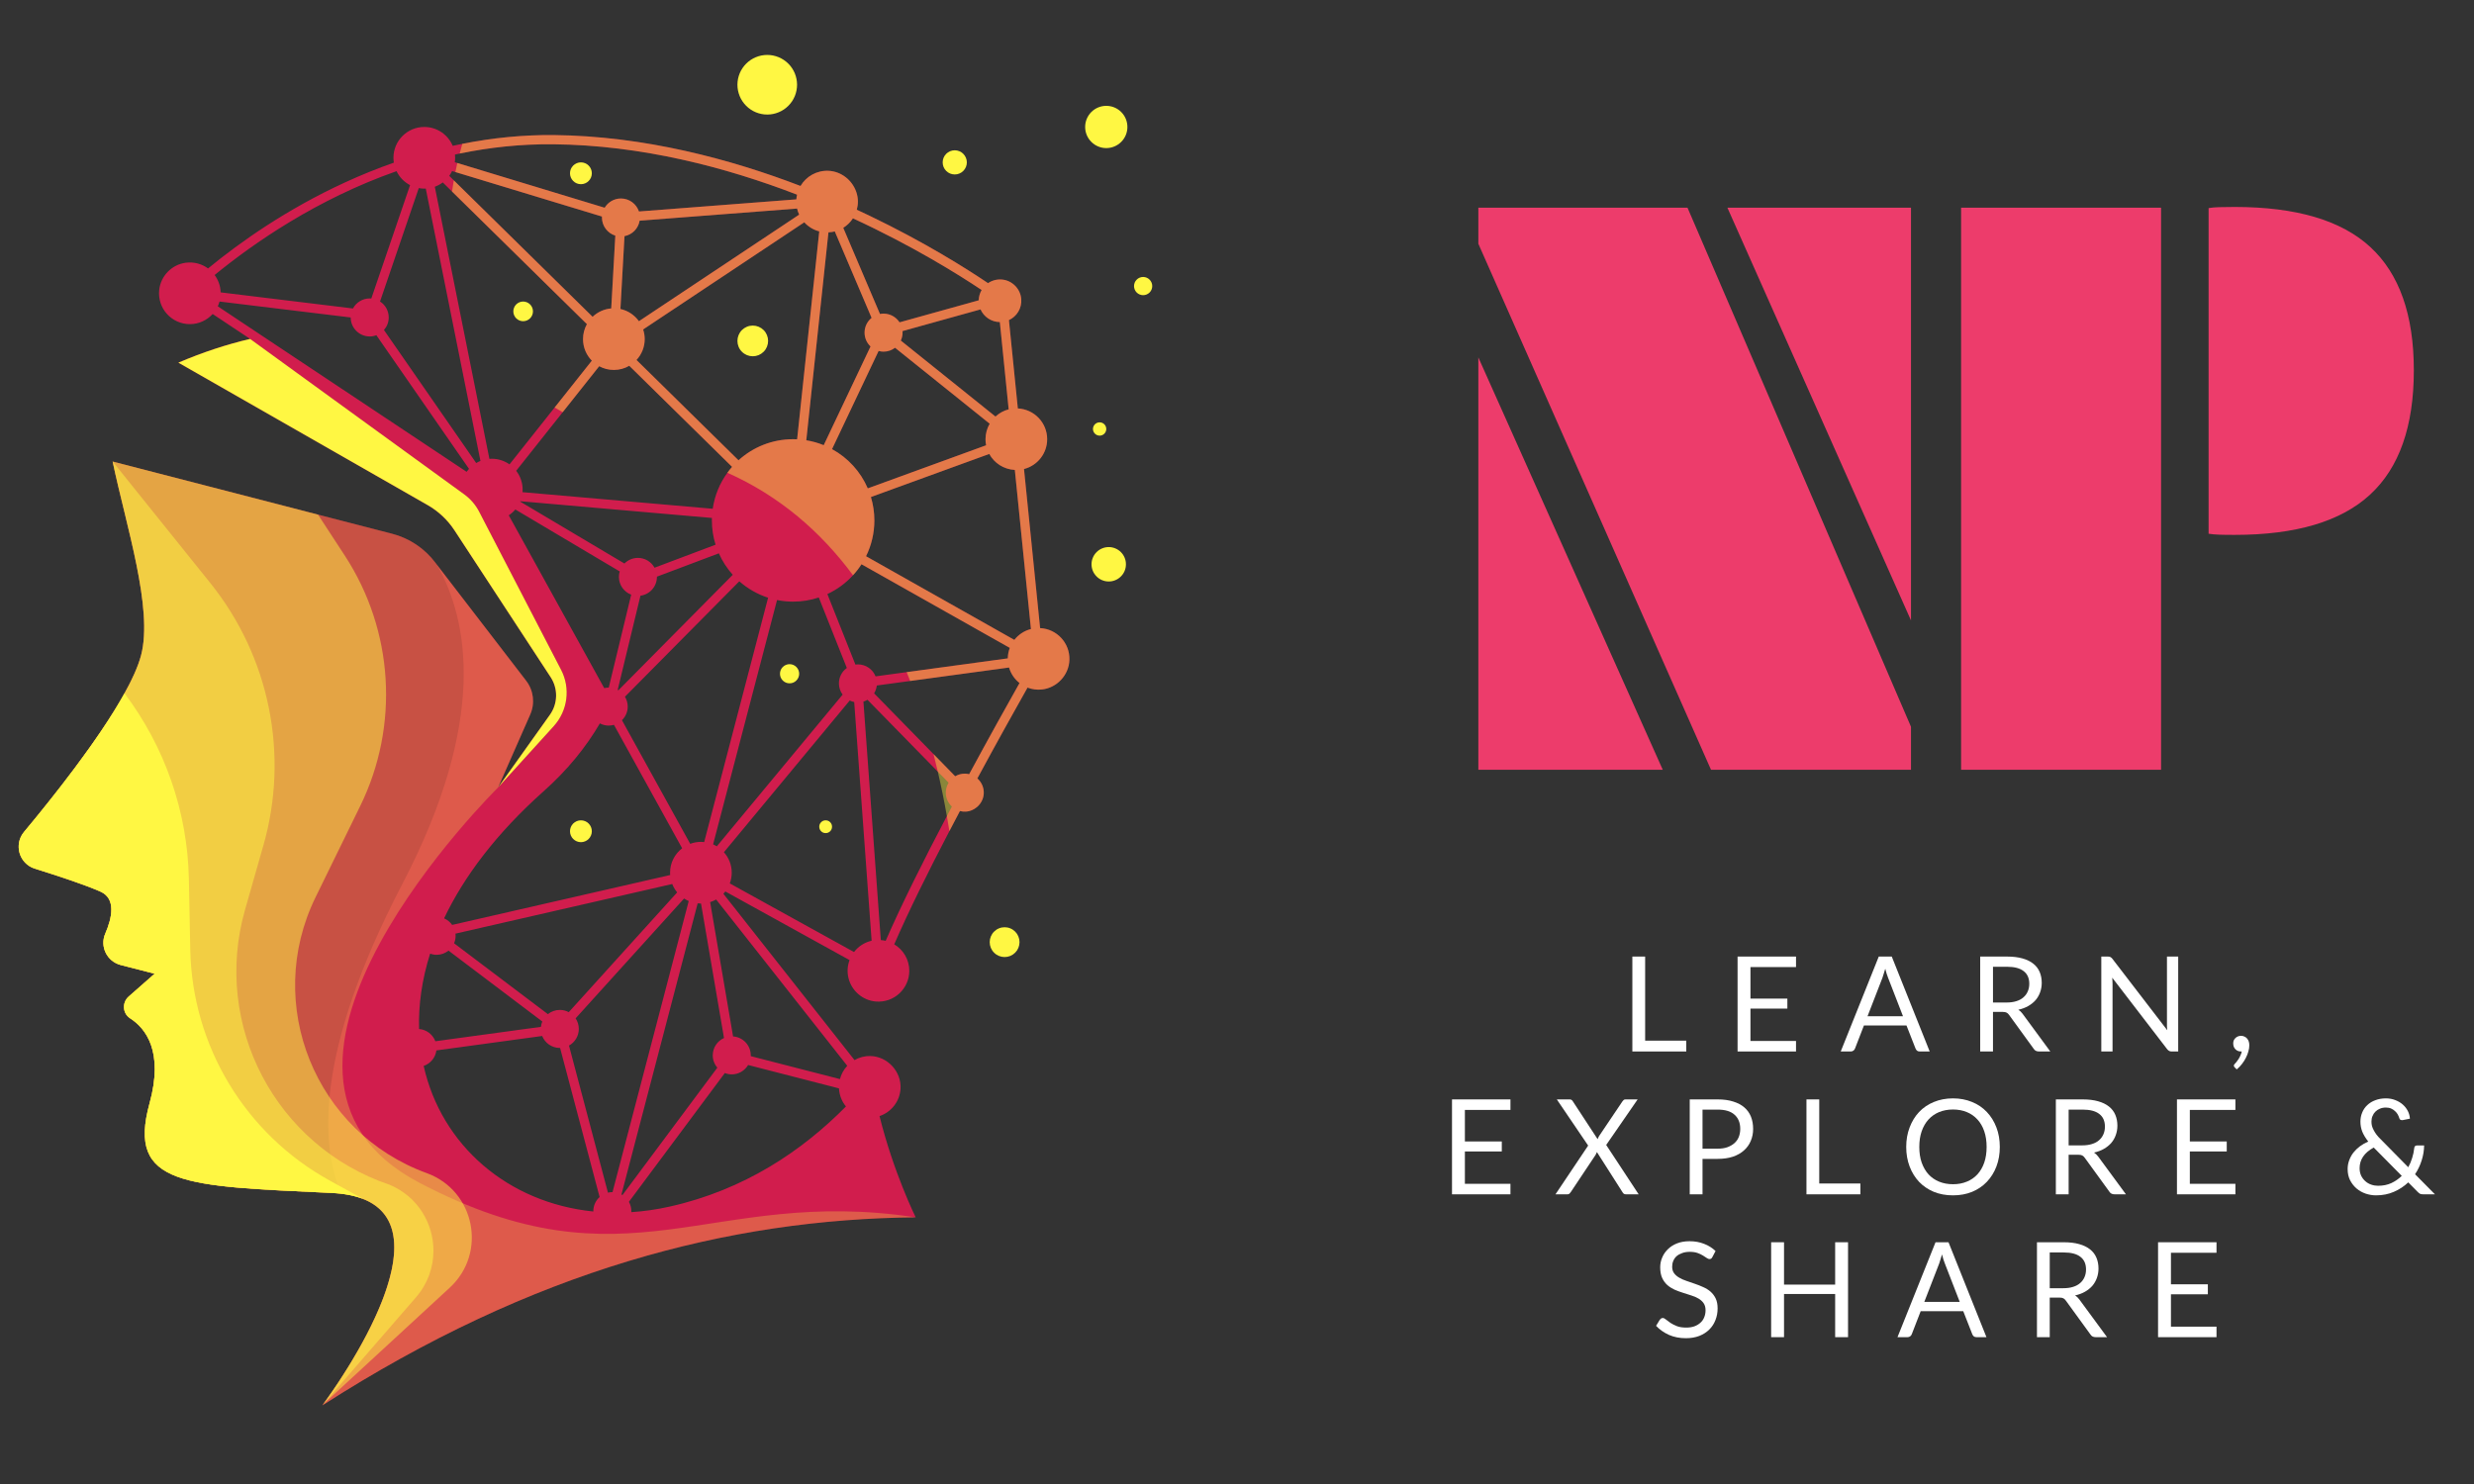 <svg xmlns="http://www.w3.org/2000/svg" xmlns:xlink="http://www.w3.org/1999/xlink" width="500" zoomAndPan="magnify" viewBox="0 0 375 225" height="300" preserveAspectRatio="xMidYMid meet" version="1.0"><rect x="0" y="0" width="375" height="225" fill="#333333" stroke="none"/><defs><filter x="0%" y="0%" width="100%" height="100%" id="2a77807f9e"><feColorMatrix values="0 0 0 0 1 0 0 0 0 1 0 0 0 0 1 0 0 0 1 0" color-interpolation-filters="sRGB"/></filter><g/><mask id="55be3493c9"><g filter="url(#2a77807f9e)"><rect x="-37.5" width="450" fill="#000000" y="-22.5" height="270" fill-opacity="0.28"/></g></mask><clipPath id="0aacb00b81"><path d="M 0.641 0.602 L 136.961 0.602 L 136.961 144.359 L 0.641 144.359 Z M 0.641 0.602 " clip-rule="nonzero"/></clipPath><clipPath id="2782e9220d"><rect x="0" width="137" y="0" height="145"/></clipPath><mask id="032aa65ee7"><g filter="url(#2a77807f9e)"><rect x="-37.5" width="450" fill="#000000" y="-22.5" height="270" fill-opacity="0.1"/></g></mask><clipPath id="65bd3b92ee"><path d="M 0.641 0.602 L 68.559 0.602 L 68.559 112 L 0.641 112 Z M 0.641 0.602 " clip-rule="nonzero"/></clipPath><clipPath id="efad422250"><rect x="0" width="69" y="0" height="113"/></clipPath><mask id="2232c1f9ea"><g filter="url(#2a77807f9e)"><rect x="-37.5" width="450" fill="#000000" y="-22.5" height="270" fill-opacity="0.5"/></g></mask><clipPath id="56eb1497eb"><path d="M 0.641 0.602 L 69.762 0.602 L 69.762 144 L 0.641 144 Z M 0.641 0.602 " clip-rule="nonzero"/></clipPath><clipPath id="3d419f1a39"><rect x="0" width="70" y="0" height="145"/></clipPath><mask id="7523e4486b"><g filter="url(#2a77807f9e)"><rect x="-37.5" width="450" fill="#000000" y="-22.5" height="270" fill-opacity="0.21"/></g></mask><clipPath id="029f0e8169"><path d="M 1 0.121 L 60 0.121 L 60 68.52 L 1 68.52 Z M 1 0.121 " clip-rule="nonzero"/></clipPath><clipPath id="66452558db"><rect x="0" width="61" y="0" height="69"/></clipPath><mask id="e5f7ec07d7"><g filter="url(#2a77807f9e)"><rect x="-37.5" width="450" fill="#000000" y="-22.5" height="270" fill-opacity="0.51"/></g></mask><clipPath id="6ee8d64017"><path d="M 0.641 0.602 L 64 0.602 L 64 144 L 0.641 144 Z M 0.641 0.602 " clip-rule="nonzero"/></clipPath><clipPath id="03edf1957d"><rect x="0" width="64" y="0" height="145"/></clipPath><mask id="1dc4570a01"><g filter="url(#2a77807f9e)"><rect x="-37.5" width="450" fill="#000000" y="-22.5" height="270" fill-opacity="0.42"/></g></mask><clipPath id="b6bc88096a"><path d="M 0.398 0.398 L 94.238 0.398 L 94.238 106.238 L 0.398 106.238 Z M 0.398 0.398 " clip-rule="nonzero"/></clipPath><clipPath id="b43bb80282"><rect x="0" width="95" y="0" height="107"/></clipPath></defs><path fill="#d11d4d" d="M 157.656 95.23 L 155.215 71.113 C 157.234 70.598 158.727 68.77 158.727 66.59 C 158.727 64.082 156.758 62.047 154.281 61.926 L 152.93 48.535 C 154.117 47.988 154.922 46.738 154.797 45.316 C 154.668 43.793 153.441 42.543 151.926 42.387 C 151.121 42.305 150.367 42.52 149.762 42.93 C 146.461 40.703 140.133 36.711 131.848 32.73 C 131.207 32.422 130.551 32.113 129.871 31.801 C 130.098 30.973 130.125 30.066 129.793 29.105 C 129.172 27.309 127.531 26.008 125.637 25.898 C 123.809 25.797 122.195 26.746 121.34 28.195 C 110.824 24.16 97.723 20.613 83.895 20.477 C 79.324 20.438 74.711 20.883 70.074 21.809 C 69.59 21.902 69.105 22.004 68.621 22.109 C 67.914 20.43 66.25 19.25 64.312 19.25 C 61.73 19.25 59.637 21.344 59.637 23.926 C 59.637 24.176 59.664 24.422 59.699 24.66 C 57.211 25.535 54.719 26.539 52.23 27.688 C 43.5 31.711 36.508 36.617 31.535 40.699 C 30.609 40.02 29.418 39.668 28.145 39.836 C 26.039 40.117 24.359 41.836 24.133 43.949 C 23.828 46.762 26.023 49.145 28.777 49.145 C 30.152 49.145 31.379 48.547 32.234 47.609 L 37.914 51.387 C 34.375 52.215 30.742 53.402 27.039 54.984 L 64.816 76.578 C 66.457 77.516 67.855 78.832 68.891 80.414 L 83.465 102.672 C 84.605 104.414 84.562 106.676 83.355 108.371 L 75.508 119.387 L 80.375 108.332 C 81.121 106.641 80.883 104.68 79.758 103.215 L 66.246 85.645 L 66.031 85.363 C 64.398 83.172 62.066 81.602 59.422 80.922 L 48.207 78.027 L 17.082 69.98 C 17.078 69.98 17.074 69.98 17.074 69.98 C 17.074 69.984 17.074 69.988 17.078 69.996 C 19.109 79.672 23.25 92.277 21.387 99.352 C 19.52 106.449 9.156 119.535 3.645 126.133 C 2.051 128.047 2.91 130.961 5.289 131.703 C 8.652 132.754 12.863 134.133 15.223 135.18 C 17.617 136.234 17 139.145 15.957 141.555 C 15.102 143.52 16.227 145.781 18.301 146.312 L 23.441 147.633 L 19.508 151.094 C 18.48 151.996 18.57 153.656 19.723 154.391 C 22.09 155.914 24.84 159.418 22.672 167.281 C 19.207 179.863 28.074 179.816 50.258 180.871 C 50.77 180.895 51.258 180.934 51.719 180.988 C 70.73 183.273 50.262 211.191 48.918 212.992 L 48.859 213.074 C 48.855 213.074 48.852 213.082 48.852 213.086 C 80.844 192.535 110.496 184.836 138.797 184.57 C 138.797 184.57 135.438 177.785 133.316 169.219 C 135.086 168.625 136.383 167.012 136.5 165.07 C 136.656 162.477 134.523 160.164 131.926 160.113 C 131.051 160.094 130.23 160.32 129.523 160.727 L 109.648 135.512 C 109.754 135.398 109.852 135.285 109.945 135.164 L 128.773 145.566 C 128.465 146.395 128.371 147.328 128.613 148.309 C 129.09 150.242 130.781 151.688 132.766 151.848 C 135.52 152.07 137.828 149.898 137.828 147.188 C 137.828 145.48 136.91 143.992 135.543 143.176 C 137.719 138.164 140.758 132.043 143.906 126.012 C 144.434 124.992 144.973 123.973 145.504 122.965 C 146.07 123.113 146.703 123.113 147.375 122.812 C 148.348 122.375 149.043 121.441 149.113 120.375 C 149.176 119.438 148.785 118.59 148.145 118.02 C 151.141 112.469 153.91 107.516 155.75 104.254 C 156.422 104.512 157.164 104.625 157.945 104.539 C 160.219 104.281 162.016 102.355 162.098 100.066 C 162.191 97.484 160.188 95.355 157.656 95.23 Z M 151.551 48.832 L 152.891 62.062 C 152.133 62.258 151.449 62.641 150.891 63.156 L 136.543 51.637 C 136.711 51.27 136.809 50.863 136.809 50.434 C 136.809 50.352 136.805 50.277 136.797 50.199 L 148.625 46.91 C 149.125 48.031 150.246 48.82 151.551 48.832 Z M 149.469 67.512 L 131.535 74.043 C 130.441 71.504 128.527 69.41 126.117 68.094 L 133.176 53.211 C 133.414 53.277 133.668 53.316 133.926 53.316 C 134.582 53.316 135.184 53.094 135.668 52.727 L 150.012 64.242 C 149.613 64.934 149.379 65.734 149.379 66.59 C 149.379 66.906 149.41 67.215 149.469 67.512 Z M 130.582 85.551 L 153.059 98.23 C 152.871 98.727 152.766 99.262 152.758 99.82 L 137.426 101.906 L 132.715 102.547 C 132.293 101.484 131.254 100.734 130.043 100.734 C 129.91 100.734 129.785 100.746 129.66 100.762 L 125.41 90.07 C 126.891 89.383 128.211 88.41 129.297 87.219 C 129.773 86.703 130.203 86.145 130.582 85.551 Z M 129.285 33.105 C 138.336 37.289 145.234 41.59 148.793 43.969 C 148.523 44.43 148.363 44.961 148.352 45.531 L 136.348 48.871 C 135.836 48.078 134.941 47.551 133.926 47.551 C 133.742 47.551 133.559 47.57 133.383 47.605 L 127.82 34.543 C 128.406 34.18 128.91 33.688 129.285 33.105 Z M 125.574 35.23 C 125.902 35.219 126.227 35.168 126.535 35.09 L 132.113 48.195 C 131.461 48.723 131.047 49.527 131.047 50.434 C 131.047 51.258 131.395 52.004 131.953 52.527 L 124.855 67.496 C 124.02 67.152 123.133 66.902 122.215 66.754 Z M 121.91 33.707 C 122.508 34.367 123.293 34.852 124.18 35.082 L 120.824 66.605 C 120.621 66.594 120.422 66.59 120.219 66.59 C 117.031 66.59 114.129 67.797 111.941 69.785 L 96.48 54.578 C 97.25 53.746 97.723 52.637 97.723 51.414 C 97.723 50.902 97.637 50.41 97.484 49.953 Z M 65.195 144.594 C 65.504 144.703 65.832 144.766 66.176 144.766 C 66.863 144.766 67.488 144.527 67.984 144.129 L 82.199 154.875 C 82.094 155.129 82.02 155.402 81.988 155.688 L 65.988 157.871 C 65.605 156.852 64.656 156.102 63.523 156.016 C 63.418 152.391 63.941 148.551 65.195 144.594 Z M 69.039 141.555 L 101.895 134.031 C 102.078 134.496 102.332 134.926 102.645 135.301 L 86.211 153.461 C 85.809 153.242 85.344 153.121 84.855 153.121 C 84.168 153.121 83.539 153.363 83.047 153.762 L 68.828 143.016 C 68.977 142.668 69.059 142.285 69.059 141.887 C 69.059 141.773 69.051 141.664 69.039 141.555 Z M 89.938 183.684 C 76.977 182.367 66.906 173.652 64.219 161.613 C 65.242 161.266 66.004 160.359 66.148 159.262 L 82.18 157.074 C 82.605 158.137 83.641 158.887 84.855 158.887 C 84.867 158.887 84.879 158.883 84.895 158.883 L 90.887 181.492 C 90.301 182.02 89.934 182.781 89.934 183.629 C 89.934 183.648 89.938 183.668 89.938 183.684 Z M 86.246 158.527 C 87.133 158.035 87.734 157.09 87.734 156.004 C 87.734 155.41 87.555 154.855 87.25 154.398 L 103.691 136.23 C 103.91 136.379 104.148 136.508 104.395 136.613 L 92.844 180.746 L 92.816 180.746 C 92.586 180.746 92.367 180.777 92.152 180.828 Z M 95.688 183.781 C 95.691 183.734 95.695 183.68 95.695 183.629 C 95.695 183.113 95.562 182.633 95.328 182.219 L 109.867 162.691 C 110.191 162.82 110.547 162.895 110.914 162.895 C 111.973 162.895 112.895 162.32 113.398 161.473 L 127.168 165.016 C 127.223 166.055 127.605 167.008 128.227 167.758 C 121.637 174.434 112.863 180.406 101.484 182.945 C 99.516 183.387 97.582 183.66 95.688 183.781 Z M 108.035 160.012 C 108.035 160.727 108.297 161.379 108.727 161.883 L 94.348 181.191 C 94.297 181.16 94.25 181.129 94.199 181.102 L 105.75 136.965 C 105.91 136.98 106.074 136.992 106.242 136.992 L 106.258 136.992 L 109.742 157.379 C 108.734 157.832 108.035 158.84 108.035 160.012 Z M 106.242 127.641 C 105.668 127.641 105.125 127.75 104.621 127.938 L 94.273 109.195 C 94.812 108.672 95.148 107.938 95.148 107.129 C 95.148 106.582 94.992 106.074 94.727 105.637 L 112.062 88.133 C 113.316 89.242 114.801 90.098 116.426 90.625 L 106.738 127.668 C 106.574 127.652 106.41 127.641 106.242 127.641 Z M 78.242 71.379 L 85.293 62.496 L 90.824 55.527 C 91.484 55.887 92.242 56.09 93.047 56.09 C 93.898 56.09 94.695 55.859 95.383 55.461 L 110.965 70.785 C 110.711 71.07 110.473 71.363 110.254 71.676 C 109.105 73.254 108.324 75.117 108.031 77.137 L 79.199 74.621 C 79.211 74.492 79.219 74.363 79.219 74.23 C 79.219 73.156 78.852 72.168 78.242 71.379 Z M 78.871 75.996 L 107.91 78.531 C 107.91 78.656 107.902 78.781 107.902 78.906 C 107.902 80.188 108.098 81.422 108.465 82.586 L 99.211 86.074 C 98.723 85.184 97.777 84.586 96.695 84.586 C 95.895 84.586 95.172 84.914 94.648 85.438 L 78.852 76.055 C 78.859 76.035 78.863 76.016 78.871 75.996 Z M 97.078 90.32 C 98.488 90.133 99.574 88.93 99.574 87.469 L 99.574 87.43 L 108.961 83.895 C 109.488 85.09 110.207 86.188 111.07 87.148 L 93.734 104.656 C 93.699 104.633 93.664 104.609 93.629 104.59 Z M 96.848 48.699 C 96.184 47.773 95.195 47.098 94.043 46.848 L 94.66 35.805 C 95.84 35.582 96.758 34.645 96.957 33.457 L 120.816 31.621 C 120.891 31.941 120.996 32.25 121.133 32.543 Z M 68.961 23.434 C 69.195 23.383 69.434 23.332 69.672 23.281 C 74.176 22.352 78.926 21.824 83.879 21.875 C 97.258 22.008 110.035 25.359 120.816 29.516 C 120.762 29.746 120.727 29.984 120.707 30.227 L 96.852 32.062 C 96.469 30.922 95.391 30.094 94.121 30.094 C 93.07 30.094 92.156 30.656 91.652 31.496 L 69.32 24.715 L 68.934 24.598 C 68.965 24.375 68.988 24.156 68.988 23.926 C 68.988 23.758 68.977 23.594 68.961 23.434 Z M 68.527 25.934 L 69.023 26.086 L 91.246 32.832 C 91.242 32.879 91.238 32.926 91.238 32.973 C 91.238 34.27 92.094 35.363 93.266 35.727 L 92.648 46.762 C 91.555 46.852 90.57 47.32 89.824 48.031 L 68.785 27.34 L 68.094 26.664 C 68.262 26.434 68.402 26.191 68.527 25.934 Z M 60.105 25.953 C 60.543 26.859 61.262 27.605 62.156 28.07 L 56.281 45.262 C 56.203 45.254 56.121 45.246 56.039 45.246 C 54.941 45.246 53.988 45.863 53.5 46.77 L 33.445 44.328 C 33.418 43.34 33.082 42.438 32.535 41.695 C 38.426 36.875 48.027 30.195 60.105 25.953 Z M 70.727 71.535 L 33.012 46.445 C 33.117 46.211 33.207 45.969 33.277 45.719 L 53.156 48.133 C 53.16 49.723 54.453 51.012 56.039 51.012 C 56.395 51.012 56.734 50.945 57.047 50.824 L 71.09 71.086 C 70.961 71.23 70.84 71.379 70.727 71.535 Z M 72.18 70.203 L 58.199 50.035 C 58.648 49.527 58.922 48.863 58.922 48.129 C 58.922 47.113 58.398 46.223 57.605 45.711 L 63.477 28.52 C 63.75 28.57 64.027 28.602 64.312 28.602 C 64.387 28.602 64.461 28.594 64.535 28.586 L 72.824 69.887 C 72.598 69.977 72.387 70.082 72.18 70.203 Z M 74.184 69.574 L 65.906 28.316 C 66.344 28.156 66.75 27.934 67.113 27.66 L 68.516 29.039 L 88.961 49.145 C 88.586 49.816 88.371 50.59 88.371 51.414 C 88.371 52.688 88.883 53.84 89.707 54.684 L 84.07 61.785 L 77.23 70.406 C 76.469 69.871 75.547 69.555 74.543 69.555 C 74.422 69.555 74.305 69.566 74.184 69.574 Z M 77.117 78.133 C 77.492 77.883 77.824 77.586 78.113 77.246 L 93.934 86.641 C 93.855 86.902 93.812 87.18 93.812 87.469 C 93.812 88.703 94.586 89.75 95.676 90.16 L 92.273 104.25 L 92.266 104.25 C 92.031 104.25 91.805 104.281 91.586 104.332 Z M 82.41 119.961 C 86.004 116.762 88.816 113.297 90.926 109.68 C 91.328 109.891 91.781 110.012 92.266 110.012 C 92.543 110.012 92.809 109.969 93.062 109.898 L 103.398 128.613 C 102.285 129.469 101.566 130.809 101.566 132.316 C 101.566 132.434 101.574 132.551 101.582 132.668 L 68.535 140.234 C 68.23 139.797 67.809 139.453 67.316 139.238 C 70.328 132.902 75.23 126.359 82.41 119.961 Z M 128.426 161.594 C 127.902 162.152 127.512 162.844 127.316 163.609 L 113.793 160.129 C 113.793 160.09 113.797 160.051 113.797 160.012 C 113.797 158.488 112.617 157.242 111.117 157.141 L 107.641 136.777 C 107.961 136.68 108.266 136.539 108.551 136.379 Z M 108.652 128.316 C 108.473 128.207 108.285 128.105 108.09 128.02 L 117.781 90.977 C 118.57 91.137 119.383 91.219 120.219 91.219 C 121.578 91.219 122.887 90.996 124.109 90.59 L 128.359 101.277 C 127.633 101.801 127.16 102.652 127.16 103.613 C 127.16 104.254 127.371 104.844 127.723 105.316 Z M 129.449 144.344 L 110.621 133.941 C 110.809 133.434 110.914 132.891 110.914 132.316 C 110.914 131.125 110.465 130.035 109.727 129.211 L 128.797 106.211 C 129.012 106.312 129.238 106.395 129.477 106.441 L 132.117 142.633 C 131.039 142.875 130.102 143.496 129.449 144.344 Z M 143.523 123.73 C 140.062 130.316 136.641 137.141 134.246 142.648 C 134.012 142.59 133.766 142.551 133.512 142.535 L 130.875 106.375 C 131.094 106.309 131.297 106.215 131.492 106.102 L 142.152 117 L 143.785 118.672 C 143.516 119.113 143.359 119.625 143.359 120.18 C 143.359 121.016 143.715 121.762 144.281 122.289 C 144.027 122.77 143.773 123.25 143.523 123.73 Z M 146.902 117.379 C 146.691 117.328 146.469 117.297 146.238 117.297 C 145.707 117.297 145.211 117.441 144.785 117.695 L 141.5 114.332 L 132.492 105.121 C 132.711 104.77 132.855 104.363 132.902 103.934 L 137.961 103.246 L 152.945 101.207 C 153.219 102.148 153.785 102.969 154.535 103.562 C 152.691 106.832 149.914 111.805 146.902 117.379 Z M 153.75 97.016 L 131.273 84.336 C 132.078 82.699 132.535 80.855 132.535 78.906 C 132.535 77.672 132.348 76.48 132.012 75.355 L 149.949 68.828 C 150.707 70.215 152.148 71.168 153.824 71.25 L 156.266 95.371 C 155.254 95.629 154.375 96.215 153.75 97.016 Z M 153.75 97.016 " fill-opacity="1" fill-rule="nonzero"/><path fill="#fff743" d="M 80.785 47.211 C 80.785 47.406 80.746 47.598 80.672 47.777 C 80.598 47.961 80.488 48.121 80.348 48.262 C 80.211 48.402 80.047 48.508 79.867 48.586 C 79.684 48.66 79.492 48.699 79.297 48.699 C 79.098 48.699 78.91 48.66 78.727 48.586 C 78.543 48.508 78.383 48.402 78.242 48.262 C 78.105 48.121 77.996 47.961 77.922 47.777 C 77.844 47.598 77.809 47.406 77.809 47.211 C 77.809 47.012 77.844 46.82 77.922 46.641 C 77.996 46.457 78.105 46.297 78.242 46.156 C 78.383 46.016 78.543 45.91 78.727 45.832 C 78.91 45.758 79.098 45.719 79.297 45.719 C 79.492 45.719 79.684 45.758 79.867 45.832 C 80.047 45.91 80.211 46.016 80.348 46.156 C 80.488 46.297 80.598 46.457 80.672 46.641 C 80.746 46.82 80.785 47.012 80.785 47.211 Z M 80.785 47.211 " fill-opacity="1" fill-rule="nonzero"/><path fill="#fff743" d="M 89.707 26.273 C 89.707 26.492 89.668 26.703 89.582 26.906 C 89.5 27.109 89.379 27.285 89.223 27.441 C 89.07 27.598 88.891 27.719 88.688 27.801 C 88.484 27.887 88.273 27.926 88.055 27.926 C 87.832 27.926 87.621 27.887 87.418 27.801 C 87.219 27.719 87.039 27.598 86.883 27.441 C 86.727 27.285 86.609 27.109 86.523 26.906 C 86.441 26.703 86.398 26.492 86.398 26.273 C 86.398 26.051 86.441 25.84 86.523 25.637 C 86.609 25.434 86.727 25.258 86.883 25.102 C 87.039 24.945 87.219 24.828 87.418 24.742 C 87.621 24.66 87.832 24.617 88.055 24.617 C 88.273 24.617 88.484 24.66 88.688 24.742 C 88.891 24.828 89.07 24.945 89.223 25.102 C 89.379 25.258 89.5 25.434 89.582 25.637 C 89.668 25.84 89.707 26.051 89.707 26.273 Z M 89.707 26.273 " fill-opacity="1" fill-rule="nonzero"/><path fill="#fff743" d="M 120.816 12.848 C 120.816 13.145 120.785 13.438 120.727 13.73 C 120.672 14.02 120.586 14.305 120.473 14.578 C 120.359 14.852 120.219 15.113 120.055 15.359 C 119.891 15.605 119.703 15.832 119.492 16.043 C 119.281 16.254 119.055 16.441 118.809 16.605 C 118.559 16.77 118.301 16.91 118.023 17.023 C 117.75 17.137 117.469 17.223 117.176 17.281 C 116.887 17.34 116.594 17.367 116.297 17.367 C 116 17.367 115.703 17.34 115.414 17.281 C 115.121 17.223 114.84 17.137 114.566 17.023 C 114.293 16.91 114.031 16.77 113.785 16.605 C 113.539 16.441 113.309 16.254 113.102 16.043 C 112.891 15.832 112.703 15.605 112.539 15.359 C 112.371 15.113 112.234 14.852 112.121 14.578 C 112.008 14.305 111.922 14.02 111.863 13.73 C 111.805 13.438 111.777 13.145 111.777 12.848 C 111.777 12.551 111.805 12.258 111.863 11.965 C 111.922 11.676 112.008 11.391 112.121 11.117 C 112.234 10.844 112.371 10.582 112.539 10.336 C 112.703 10.09 112.891 9.859 113.102 9.652 C 113.309 9.441 113.539 9.254 113.785 9.09 C 114.031 8.926 114.293 8.785 114.566 8.672 C 114.84 8.559 115.121 8.473 115.414 8.414 C 115.703 8.355 116 8.328 116.297 8.328 C 116.594 8.328 116.887 8.355 117.176 8.414 C 117.469 8.473 117.75 8.559 118.023 8.672 C 118.301 8.785 118.559 8.926 118.809 9.09 C 119.055 9.254 119.281 9.441 119.492 9.652 C 119.703 9.859 119.891 10.09 120.055 10.336 C 120.219 10.582 120.359 10.844 120.473 11.117 C 120.586 11.391 120.672 11.676 120.727 11.965 C 120.785 12.258 120.816 12.551 120.816 12.848 Z M 120.816 12.848 " fill-opacity="1" fill-rule="nonzero"/><path fill="#fff743" d="M 174.652 43.375 C 174.652 43.555 174.617 43.734 174.547 43.902 C 174.477 44.07 174.379 44.219 174.246 44.352 C 174.117 44.48 173.969 44.578 173.801 44.648 C 173.629 44.719 173.453 44.754 173.273 44.754 C 173.09 44.754 172.914 44.719 172.742 44.648 C 172.574 44.578 172.426 44.48 172.297 44.352 C 172.164 44.219 172.066 44.07 171.996 43.902 C 171.926 43.734 171.891 43.555 171.891 43.375 C 171.891 43.191 171.926 43.016 171.996 42.844 C 172.066 42.676 172.164 42.527 172.297 42.398 C 172.426 42.266 172.574 42.168 172.742 42.098 C 172.914 42.027 173.09 41.992 173.273 41.992 C 173.453 41.992 173.633 42.027 173.801 42.098 C 173.969 42.168 174.117 42.266 174.246 42.398 C 174.379 42.527 174.477 42.676 174.547 42.844 C 174.617 43.016 174.652 43.191 174.652 43.375 Z M 174.652 43.375 " fill-opacity="1" fill-rule="nonzero"/><path fill="#fff743" d="M 167.684 65.043 C 167.684 65.176 167.66 65.305 167.609 65.43 C 167.559 65.551 167.484 65.66 167.391 65.754 C 167.297 65.852 167.188 65.922 167.062 65.973 C 166.938 66.023 166.812 66.051 166.676 66.051 C 166.543 66.051 166.414 66.023 166.293 65.973 C 166.168 65.922 166.059 65.852 165.965 65.754 C 165.871 65.66 165.797 65.551 165.746 65.43 C 165.695 65.305 165.668 65.176 165.668 65.043 C 165.668 64.91 165.695 64.781 165.746 64.656 C 165.797 64.531 165.871 64.422 165.965 64.328 C 166.059 64.234 166.168 64.16 166.293 64.109 C 166.414 64.059 166.543 64.035 166.676 64.035 C 166.812 64.035 166.938 64.059 167.062 64.109 C 167.188 64.16 167.297 64.234 167.391 64.328 C 167.484 64.422 167.559 64.531 167.609 64.656 C 167.66 64.781 167.684 64.91 167.684 65.043 Z M 167.684 65.043 " fill-opacity="1" fill-rule="nonzero"/><path fill="#fff743" d="M 146.551 24.617 C 146.551 24.863 146.504 25.094 146.41 25.32 C 146.316 25.543 146.184 25.742 146.012 25.914 C 145.84 26.086 145.645 26.219 145.418 26.312 C 145.195 26.406 144.961 26.449 144.719 26.449 C 144.477 26.449 144.242 26.406 144.016 26.312 C 143.793 26.219 143.594 26.086 143.422 25.914 C 143.25 25.742 143.117 25.543 143.023 25.32 C 142.934 25.094 142.887 24.863 142.887 24.617 C 142.887 24.375 142.934 24.141 143.023 23.918 C 143.117 23.695 143.25 23.496 143.422 23.324 C 143.594 23.152 143.793 23.02 144.016 22.926 C 144.242 22.832 144.477 22.785 144.719 22.785 C 144.961 22.785 145.195 22.832 145.418 22.926 C 145.645 23.02 145.84 23.152 146.012 23.324 C 146.184 23.496 146.316 23.695 146.41 23.918 C 146.504 24.141 146.551 24.375 146.551 24.617 Z M 146.551 24.617 " fill-opacity="1" fill-rule="nonzero"/><path fill="#fff743" d="M 170.664 85.555 C 170.664 85.902 170.602 86.234 170.469 86.555 C 170.336 86.871 170.148 87.156 169.902 87.398 C 169.656 87.645 169.375 87.832 169.055 87.965 C 168.734 88.098 168.402 88.164 168.059 88.164 C 167.711 88.164 167.379 88.098 167.059 87.965 C 166.738 87.832 166.457 87.645 166.215 87.398 C 165.969 87.156 165.781 86.871 165.648 86.555 C 165.516 86.234 165.449 85.902 165.449 85.555 C 165.449 85.207 165.516 84.875 165.648 84.559 C 165.781 84.238 165.969 83.953 166.215 83.711 C 166.457 83.465 166.738 83.277 167.059 83.145 C 167.379 83.012 167.711 82.945 168.059 82.945 C 168.402 82.945 168.734 83.012 169.055 83.145 C 169.375 83.277 169.656 83.465 169.902 83.711 C 170.148 83.953 170.336 84.238 170.469 84.559 C 170.602 84.875 170.664 85.207 170.664 85.555 Z M 170.664 85.555 " fill-opacity="1" fill-rule="nonzero"/><path fill="#fff743" d="M 154.535 142.844 C 154.535 143.145 154.477 143.434 154.363 143.711 C 154.25 143.988 154.086 144.23 153.875 144.441 C 153.66 144.656 153.418 144.816 153.141 144.934 C 152.863 145.047 152.574 145.105 152.277 145.105 C 151.977 145.105 151.688 145.047 151.41 144.934 C 151.133 144.816 150.891 144.656 150.68 144.441 C 150.465 144.23 150.305 143.988 150.188 143.711 C 150.074 143.434 150.016 143.145 150.016 142.844 C 150.016 142.547 150.074 142.258 150.188 141.98 C 150.305 141.703 150.465 141.457 150.68 141.246 C 150.891 141.035 151.133 140.871 151.41 140.758 C 151.688 140.641 151.977 140.586 152.277 140.586 C 152.574 140.586 152.863 140.641 153.141 140.758 C 153.418 140.871 153.66 141.035 153.875 141.246 C 154.086 141.457 154.25 141.703 154.363 141.98 C 154.477 142.258 154.535 142.547 154.535 142.844 Z M 154.535 142.844 " fill-opacity="1" fill-rule="nonzero"/><path fill="#fff743" d="M 121.137 102.152 C 121.137 102.344 121.098 102.531 121.023 102.711 C 120.949 102.887 120.844 103.043 120.707 103.18 C 120.574 103.316 120.414 103.422 120.238 103.496 C 120.059 103.57 119.875 103.605 119.68 103.605 C 119.488 103.605 119.301 103.57 119.125 103.496 C 118.945 103.422 118.789 103.316 118.652 103.18 C 118.516 103.043 118.41 102.887 118.336 102.711 C 118.262 102.531 118.227 102.344 118.227 102.152 C 118.227 101.961 118.262 101.773 118.336 101.594 C 118.41 101.418 118.516 101.262 118.652 101.125 C 118.789 100.988 118.945 100.883 119.125 100.809 C 119.301 100.734 119.488 100.699 119.68 100.699 C 119.875 100.699 120.059 100.734 120.238 100.809 C 120.414 100.883 120.574 100.988 120.707 101.125 C 120.844 101.262 120.949 101.418 121.023 101.594 C 121.098 101.773 121.137 101.961 121.137 102.152 Z M 121.137 102.152 " fill-opacity="1" fill-rule="nonzero"/><path fill="#fff743" d="M 126.117 125.344 C 126.117 125.613 126.023 125.84 125.836 126.031 C 125.645 126.219 125.418 126.312 125.148 126.312 C 124.883 126.312 124.652 126.219 124.465 126.031 C 124.277 125.84 124.18 125.613 124.18 125.344 C 124.18 125.078 124.277 124.848 124.465 124.66 C 124.652 124.469 124.883 124.375 125.148 124.375 C 125.418 124.375 125.645 124.469 125.836 124.66 C 126.023 124.848 126.117 125.078 126.117 125.344 Z M 126.117 125.344 " fill-opacity="1" fill-rule="nonzero"/><path fill="#fff743" d="M 89.707 126.031 C 89.707 126.25 89.668 126.461 89.582 126.664 C 89.5 126.867 89.379 127.047 89.223 127.203 C 89.07 127.355 88.891 127.477 88.688 127.559 C 88.484 127.645 88.273 127.688 88.055 127.688 C 87.832 127.688 87.621 127.645 87.418 127.559 C 87.219 127.477 87.039 127.355 86.883 127.203 C 86.727 127.047 86.609 126.867 86.523 126.664 C 86.441 126.461 86.398 126.25 86.398 126.031 C 86.398 125.812 86.441 125.602 86.523 125.398 C 86.609 125.195 86.727 125.016 86.883 124.859 C 87.039 124.707 87.219 124.586 87.418 124.5 C 87.621 124.418 87.832 124.375 88.055 124.375 C 88.273 124.375 88.484 124.418 88.688 124.5 C 88.891 124.586 89.07 124.707 89.223 124.859 C 89.379 125.016 89.5 125.195 89.582 125.398 C 89.668 125.602 89.707 125.812 89.707 126.031 Z M 89.707 126.031 " fill-opacity="1" fill-rule="nonzero"/><path fill="#fff743" d="M 116.426 51.688 C 116.426 51.996 116.367 52.293 116.25 52.578 C 116.133 52.863 115.965 53.117 115.746 53.332 C 115.527 53.551 115.277 53.719 114.992 53.84 C 114.707 53.957 114.41 54.016 114.102 54.016 C 113.793 54.016 113.496 53.957 113.211 53.84 C 112.926 53.719 112.676 53.551 112.457 53.332 C 112.238 53.117 112.07 52.863 111.953 52.578 C 111.836 52.293 111.777 51.996 111.777 51.688 C 111.777 51.379 111.836 51.086 111.953 50.801 C 112.07 50.516 112.238 50.262 112.457 50.043 C 112.676 49.828 112.926 49.66 113.211 49.539 C 113.496 49.422 113.793 49.363 114.102 49.363 C 114.41 49.363 114.707 49.422 114.992 49.539 C 115.277 49.66 115.527 49.828 115.746 50.043 C 115.965 50.262 116.133 50.516 116.25 50.801 C 116.367 51.086 116.426 51.379 116.426 51.688 Z M 116.426 51.688 " fill-opacity="1" fill-rule="nonzero"/><path fill="#fff743" d="M 170.887 19.25 C 170.887 19.676 170.805 20.082 170.645 20.477 C 170.48 20.867 170.25 21.215 169.949 21.512 C 169.648 21.812 169.305 22.047 168.91 22.207 C 168.52 22.371 168.109 22.453 167.684 22.453 C 167.262 22.453 166.852 22.371 166.461 22.207 C 166.066 22.047 165.723 21.812 165.422 21.512 C 165.121 21.215 164.891 20.867 164.727 20.477 C 164.562 20.082 164.484 19.676 164.484 19.25 C 164.484 18.824 164.562 18.418 164.727 18.023 C 164.891 17.633 165.121 17.285 165.422 16.984 C 165.723 16.684 166.066 16.453 166.461 16.289 C 166.852 16.129 167.262 16.047 167.684 16.047 C 168.109 16.047 168.52 16.129 168.91 16.289 C 169.305 16.453 169.648 16.684 169.949 16.984 C 170.25 17.285 170.48 17.633 170.645 18.023 C 170.805 18.418 170.887 18.824 170.887 19.25 Z M 170.887 19.25 " fill-opacity="1" fill-rule="nonzero"/><g mask="url(#55be3493c9)"><g transform="matrix(1, 0, 0, 1, 2, 69)"><g clip-path="url(#2782e9220d)"><g clip-path="url(#0aacb00b81)"><path fill="#fff743" d="M 46.918 143.992 C 48.262 142.191 68.73 114.273 49.719 111.988 C 49.258 111.934 48.77 111.895 48.258 111.871 C 26.074 110.816 17.207 110.863 20.672 98.281 C 22.84 90.418 20.09 86.914 17.723 85.391 C 16.57 84.656 16.48 82.996 17.508 82.094 L 21.441 78.633 L 16.301 77.312 C 14.227 76.781 13.102 74.52 13.957 72.555 C 15 70.145 15.617 67.234 13.223 66.18 C 10.863 65.133 6.652 63.754 3.289 62.703 C 0.91 61.961 0.051 59.047 1.645 57.133 C 7.156 50.535 17.52 37.449 19.387 30.352 C 21.25 23.277 17.109 10.672 15.078 0.996 C 15.074 0.988 15.074 0.984 15.074 0.98 C 15.074 0.98 15.078 0.98 15.082 0.98 L 46.207 9.027 L 57.422 11.922 C 60.066 12.602 62.398 14.172 64.031 16.363 L 64.246 16.645 L 77.758 34.215 C 78.883 35.68 79.121 37.641 78.375 39.332 L 73.508 50.387 C 73.508 50.387 29.648 93.512 61.508 110.289 C 93.371 127.062 105.422 110.785 136.797 115.57 C 108.496 115.836 78.844 123.535 46.852 144.086 C 46.852 144.082 46.855 144.074 46.859 144.074 Z M 46.918 143.992 " fill-opacity="1" fill-rule="nonzero"/></g></g></g></g><g mask="url(#032aa65ee7)"><g transform="matrix(1, 0, 0, 1, 2, 69)"><g clip-path="url(#efad422250)"><g clip-path="url(#65bd3b92ee)"><path fill="#000000" d="M 58.988 65.031 C 45.488 90.898 46.68 104.938 49.719 111.988 C 49.258 111.934 48.77 111.895 48.258 111.871 C 26.074 110.816 17.207 110.863 20.672 98.281 C 22.84 90.418 20.09 86.914 17.723 85.391 C 16.57 84.656 16.48 82.996 17.508 82.094 L 21.441 78.633 L 16.301 77.312 C 14.227 76.781 13.102 74.52 13.957 72.555 C 15 70.145 15.617 67.234 13.223 66.18 C 10.863 65.133 6.652 63.754 3.289 62.703 C 0.91 61.961 0.051 59.047 1.645 57.133 C 7.156 50.535 17.52 37.449 19.387 30.352 C 21.25 23.277 17.109 10.672 15.078 0.996 C 15.074 0.988 15.074 0.984 15.074 0.98 C 15.074 0.98 15.078 0.98 15.082 0.98 L 46.207 9.027 L 57.422 11.922 C 60.066 12.602 62.398 14.172 64.031 16.363 L 64.246 16.645 C 68.992 25.008 71.949 40.191 58.988 65.031 Z M 58.988 65.031 " fill-opacity="1" fill-rule="nonzero"/></g></g></g></g><g mask="url(#2232c1f9ea)"><g transform="matrix(1, 0, 0, 1, 2, 69)"><g clip-path="url(#3d419f1a39)"><g clip-path="url(#56eb1497eb)"><path fill="#fff743" d="M 46.918 143.992 C 48.293 142.145 69.738 112.898 48.258 111.871 C 26.074 110.816 17.207 110.863 20.672 98.281 C 22.84 90.418 20.09 86.914 17.723 85.391 C 16.57 84.656 16.48 82.996 17.508 82.094 L 21.441 78.633 L 16.301 77.312 C 14.227 76.781 13.102 74.52 13.957 72.555 C 15 70.145 15.617 67.234 13.223 66.18 C 10.863 65.133 6.652 63.754 3.289 62.703 C 0.91 61.961 0.051 59.047 1.645 57.133 C 7.156 50.535 17.52 37.449 19.387 30.352 C 21.25 23.277 17.109 10.672 15.078 0.996 C 15.074 0.988 15.074 0.984 15.074 0.98 C 15.074 0.98 15.078 0.98 15.082 0.98 L 46.207 9.027 L 50.258 15.23 C 57.672 26.586 58.566 41.012 52.605 53.195 L 45.824 67.055 C 37.91 83.234 45.766 102.707 62.691 108.867 C 69.988 111.523 71.883 120.965 66.176 126.23 Z M 46.918 143.992 " fill-opacity="1" fill-rule="nonzero"/></g></g></g></g><g mask="url(#7523e4486b)"><g transform="matrix(1, 0, 0, 1, 26, 51)"><g clip-path="url(#66452558db)"><g clip-path="url(#029f0e8169)"><path fill="#000000" d="M 57.355 57.371 C 58.562 55.676 58.605 53.414 57.465 51.672 L 42.891 29.414 C 41.855 27.832 40.457 26.516 38.816 25.578 L 1.039 3.984 C 4.742 2.402 8.375 1.215 11.914 0.387 L 44.359 23.945 C 45.312 24.633 46.086 25.535 46.629 26.578 L 59.047 50.551 C 60.5 53.352 60.055 56.758 57.934 59.098 L 49.508 68.383 Z M 57.355 57.371 " fill-opacity="1" fill-rule="nonzero"/></g></g></g></g><path fill="#fff743" d="M 83.355 108.371 C 84.562 106.676 84.605 104.414 83.465 102.672 L 68.891 80.414 C 67.855 78.832 66.457 77.516 64.816 76.578 L 27.039 54.984 C 30.742 53.402 34.375 52.215 37.914 51.387 L 70.359 74.945 C 71.312 75.633 72.086 76.535 72.629 77.578 L 85.047 101.551 C 86.5 104.352 86.055 107.758 83.934 110.098 L 75.508 119.383 Z M 83.355 108.371 " fill-opacity="1" fill-rule="nonzero"/><g mask="url(#e5f7ec07d7)"><g transform="matrix(1, 0, 0, 1, 2, 69)"><g clip-path="url(#03edf1957d)"><g clip-path="url(#6ee8d64017)"><path fill="#fff743" d="M 63.703 120.633 C 63.703 123.109 62.855 125.621 61.051 127.699 L 46.918 143.992 C 48.098 142.406 64.059 120.645 54.988 113.855 C 54.445 113.445 53.809 113.09 53.07 112.797 C 51.785 112.285 50.195 111.965 48.258 111.871 C 26.074 110.816 17.207 110.863 20.672 98.281 C 22.84 90.418 20.09 86.914 17.723 85.391 C 16.57 84.656 16.48 82.996 17.508 82.094 L 21.441 78.633 L 16.301 77.312 C 14.227 76.781 13.102 74.52 13.957 72.555 C 15 70.145 15.617 67.234 13.223 66.18 C 10.863 65.133 6.652 63.754 3.289 62.703 C 0.91 61.961 0.051 59.047 1.645 57.133 C 5.871 52.07 12.957 43.191 16.871 36.121 C 18.059 33.98 18.953 32.004 19.387 30.352 C 21.25 23.277 17.109 10.672 15.078 0.996 C 15.074 0.988 15.074 0.984 15.074 0.98 C 15.078 0.98 15.082 0.98 15.082 0.98 L 29.887 19.41 C 38.859 30.574 41.859 45.398 37.926 59.172 L 35.145 68.918 C 30.141 86.441 39.789 104.805 57.059 110.629 C 61.316 112.41 63.703 116.477 63.703 120.633 Z M 63.703 120.633 " fill-opacity="1" fill-rule="nonzero"/></g></g></g></g><path fill="#fff743" d="M 55.07 181.797 C 53.785 181.285 52.195 180.965 50.258 180.871 C 28.074 179.816 19.207 179.863 22.672 167.281 C 24.84 159.418 22.09 155.914 19.723 154.391 C 18.57 153.656 18.48 151.996 19.508 151.094 L 23.441 147.633 L 18.301 146.312 C 16.227 145.781 15.102 143.52 15.957 141.555 C 17 139.145 17.617 136.234 15.223 135.18 C 12.863 134.133 8.652 132.754 5.289 131.703 C 2.91 130.961 2.051 128.047 3.645 126.133 C 7.871 121.07 14.957 112.191 18.871 105.121 C 24.965 113.188 28.426 123.031 28.629 133.289 L 28.84 143.977 C 29.125 158.598 37.195 171.953 50.004 179.008 Z M 55.07 181.797 " fill-opacity="1" fill-rule="nonzero"/><g mask="url(#1dc4570a01)"><g transform="matrix(1, 0, 0, 1, 68, 20)"><g clip-path="url(#b43bb80282)"><g clip-path="url(#b6bc88096a)"><path fill="#fff743" d="M 89.656 75.23 L 87.215 51.113 C 89.234 50.598 90.727 48.77 90.727 46.59 C 90.727 44.082 88.758 42.047 86.281 41.926 L 84.93 28.535 C 86.117 27.988 86.922 26.738 86.797 25.316 C 86.668 23.793 85.441 22.543 83.926 22.387 C 83.121 22.305 82.367 22.52 81.762 22.93 C 78.461 20.703 72.133 16.711 63.848 12.73 C 63.207 12.422 62.551 12.113 61.871 11.801 C 62.098 10.973 62.125 10.066 61.793 9.105 C 61.172 7.309 59.531 6.008 57.637 5.898 C 55.809 5.797 54.195 6.746 53.34 8.195 C 42.824 4.16 29.723 0.613 15.895 0.477 C 11.324 0.438 6.711 0.883 2.074 1.809 C 1.934 2.293 1.797 2.785 1.672 3.281 C 6.176 2.352 10.926 1.824 15.879 1.875 C 29.258 2.008 42.035 5.359 52.816 9.516 C 52.762 9.746 52.727 9.984 52.707 10.227 L 28.852 12.062 C 28.469 10.922 27.391 10.094 26.121 10.094 C 25.07 10.094 24.156 10.656 23.652 11.496 L 1.32 4.715 C 1.215 5.168 1.113 5.625 1.023 6.086 L 23.246 12.832 C 23.242 12.879 23.238 12.926 23.238 12.973 C 23.238 14.27 24.094 15.363 25.266 15.727 L 24.648 26.762 C 23.555 26.852 22.57 27.32 21.824 28.031 L 0.785 7.34 C 0.684 7.906 0.594 8.469 0.516 9.039 L 20.961 29.145 C 20.586 29.816 20.371 30.59 20.371 31.414 C 20.371 32.688 20.883 33.84 21.707 34.684 L 16.07 41.785 C 16.469 42.023 16.875 42.262 17.293 42.496 L 22.824 35.527 C 23.484 35.887 24.242 36.09 25.047 36.09 C 25.898 36.09 26.695 35.859 27.383 35.461 L 42.965 50.785 C 42.711 51.07 42.477 51.363 42.254 51.676 C 50.172 55.215 56.41 60.617 61.297 67.219 C 61.773 66.703 62.203 66.145 62.582 65.551 L 85.059 78.23 C 84.871 78.727 84.766 79.262 84.758 79.82 L 69.426 81.906 C 69.605 82.352 69.785 82.797 69.961 83.246 L 84.945 81.207 C 85.219 82.148 85.785 82.969 86.535 83.562 C 84.691 86.832 81.914 91.805 78.902 97.379 C 78.691 97.328 78.469 97.297 78.238 97.297 C 77.707 97.297 77.211 97.441 76.785 97.695 L 73.5 94.332 C 73.727 95.219 73.945 96.105 74.152 97 C 74.668 99.223 75.125 101.473 75.523 103.73 C 75.656 104.488 75.781 105.246 75.906 106.012 C 76.434 104.992 76.973 103.973 77.504 102.965 C 78.07 103.113 78.703 103.113 79.375 102.812 C 80.348 102.375 81.043 101.441 81.113 100.375 C 81.176 99.438 80.785 98.59 80.145 98.02 C 83.141 92.469 85.91 87.516 87.75 84.254 C 88.422 84.512 89.164 84.625 89.945 84.539 C 92.219 84.281 94.016 82.355 94.098 80.066 C 94.191 77.484 92.188 75.355 89.656 75.23 Z M 83.551 28.832 L 84.891 42.062 C 84.133 42.258 83.449 42.641 82.891 43.156 L 68.543 31.637 C 68.711 31.27 68.809 30.863 68.809 30.434 C 68.809 30.352 68.805 30.277 68.797 30.199 L 80.625 26.91 C 81.125 28.031 82.246 28.82 83.551 28.832 Z M 61.285 13.105 C 70.336 17.289 77.234 21.59 80.793 23.969 C 80.523 24.43 80.363 24.961 80.352 25.531 L 68.348 28.871 C 67.836 28.078 66.941 27.551 65.926 27.551 C 65.742 27.551 65.559 27.57 65.383 27.605 L 59.82 14.543 C 60.406 14.18 60.91 13.688 61.285 13.105 Z M 26.043 26.848 L 26.66 15.805 C 27.84 15.582 28.758 14.645 28.957 13.457 L 52.816 11.621 C 52.891 11.941 52.996 12.25 53.133 12.543 L 28.848 28.699 C 28.184 27.773 27.195 27.098 26.043 26.848 Z M 52.219 46.59 C 49.031 46.59 46.129 47.797 43.941 49.785 L 28.48 34.578 C 29.25 33.746 29.723 32.637 29.723 31.414 C 29.723 30.902 29.637 30.41 29.484 29.953 L 53.91 13.707 C 54.508 14.367 55.293 14.852 56.18 15.082 L 52.824 46.605 C 52.621 46.594 52.422 46.59 52.219 46.59 Z M 54.215 46.754 L 57.574 15.23 C 57.902 15.219 58.227 15.168 58.535 15.09 L 64.113 28.195 C 63.461 28.723 63.047 29.527 63.047 30.434 C 63.047 31.258 63.395 32.004 63.953 32.527 L 56.855 47.496 C 56.02 47.152 55.133 46.902 54.215 46.754 Z M 58.117 48.094 L 65.176 33.211 C 65.414 33.277 65.668 33.316 65.926 33.316 C 66.582 33.316 67.184 33.094 67.668 32.727 L 82.012 44.242 C 81.613 44.934 81.379 45.734 81.379 46.59 C 81.379 46.906 81.41 47.215 81.469 47.512 L 63.535 54.043 C 62.441 51.504 60.527 49.41 58.117 48.094 Z M 85.75 77.016 L 63.273 64.336 C 64.078 62.699 64.535 60.855 64.535 58.906 C 64.535 57.672 64.348 56.48 64.012 55.355 L 81.949 48.828 C 82.707 50.215 84.148 51.168 85.824 51.25 L 88.266 75.371 C 87.254 75.629 86.375 76.215 85.75 77.016 Z M 85.75 77.016 " fill-opacity="1" fill-rule="nonzero"/></g></g></g></g><g fill="#ed3c6b" fill-opacity="1"><g transform="translate(220.285, 116.706)"><g><path d="M 69.375 -85.219 L 69.375 -22.641 L 41.547 -85.219 Z M 69.375 0 L 39.062 0 L 3.797 -79.75 L 3.797 -85.219 L 35.5 -85.219 L 69.375 -6.516 Z M 3.797 0 L 3.797 -62.516 L 31.75 0 Z M 3.797 0 "/></g></g></g><g fill="#ed3c6b" fill-opacity="1"><g transform="translate(293.459, 116.706)"><g><path d="M 41.312 -85.156 C 41.812 -85.238 42.336 -85.285 42.891 -85.297 C 43.453 -85.316 44.25 -85.328 45.281 -85.328 C 54.582 -85.328 61.43 -83.301 65.828 -79.25 C 70.223 -75.195 72.422 -68.969 72.422 -60.562 C 72.422 -52.07 70.211 -45.789 65.797 -41.719 C 61.379 -37.645 54.539 -35.609 45.281 -35.609 C 44.25 -35.609 43.453 -35.617 42.891 -35.641 C 42.336 -35.66 41.812 -35.707 41.312 -35.781 Z M 3.797 0 L 3.797 -85.219 L 34.109 -85.219 L 34.109 0 Z M 3.797 0 "/></g></g></g><g fill="#ffffff" fill-opacity="1"><g transform="translate(245.677, 159.422)"><g><path d="M 3.688 -1.641 L 9.922 -1.641 L 9.922 0 L 1.75 0 L 1.75 -14.391 L 3.688 -14.391 Z M 3.688 -1.641 "/></g></g></g><g fill="#ffffff" fill-opacity="1"><g transform="translate(261.625, 159.422)"><g><path d="M 10.609 -14.391 L 10.609 -12.797 L 3.703 -12.797 L 3.703 -8.016 L 9.297 -8.016 L 9.297 -6.5 L 3.703 -6.5 L 3.703 -1.594 L 10.609 -1.594 L 10.609 0 L 1.75 0 L 1.75 -14.391 Z M 10.609 -14.391 "/></g></g></g><g fill="#ffffff" fill-opacity="1"><g transform="translate(278.918, 159.422)"><g><path d="M 13.578 0 L 12.078 0 C 11.898 0 11.758 -0.039 11.656 -0.125 C 11.551 -0.219 11.473 -0.332 11.422 -0.469 L 10.062 -3.938 L 3.609 -3.938 L 2.266 -0.469 C 2.223 -0.344 2.145 -0.234 2.031 -0.141 C 1.914 -0.047 1.773 0 1.609 0 L 0.094 0 L 5.859 -14.391 L 7.828 -14.391 Z M 4.156 -5.344 L 9.531 -5.344 L 7.266 -11.188 C 7.117 -11.551 6.977 -12.004 6.844 -12.547 C 6.758 -12.273 6.68 -12.02 6.609 -11.781 C 6.547 -11.551 6.484 -11.352 6.422 -11.188 Z M 4.156 -5.344 "/></g></g></g><g fill="#ffffff" fill-opacity="1"><g transform="translate(298.199, 159.422)"><g><path d="M 3.891 -6 L 3.891 0 L 1.953 0 L 1.953 -14.391 L 6.016 -14.391 C 6.922 -14.391 7.703 -14.297 8.359 -14.109 C 9.023 -13.922 9.57 -13.656 10 -13.312 C 10.438 -12.969 10.758 -12.547 10.969 -12.047 C 11.176 -11.555 11.281 -11.008 11.281 -10.406 C 11.281 -9.895 11.195 -9.414 11.031 -8.969 C 10.875 -8.531 10.645 -8.133 10.344 -7.781 C 10.039 -7.438 9.672 -7.141 9.234 -6.891 C 8.797 -6.641 8.297 -6.453 7.734 -6.328 C 7.973 -6.18 8.188 -5.977 8.375 -5.719 L 12.578 0 L 10.859 0 C 10.492 0 10.227 -0.133 10.062 -0.406 L 6.328 -5.547 C 6.211 -5.711 6.086 -5.828 5.953 -5.891 C 5.828 -5.961 5.629 -6 5.359 -6 Z M 3.891 -7.422 L 5.922 -7.422 C 6.492 -7.422 6.992 -7.488 7.422 -7.625 C 7.859 -7.758 8.219 -7.953 8.5 -8.203 C 8.789 -8.453 9.008 -8.75 9.156 -9.094 C 9.312 -9.445 9.391 -9.836 9.391 -10.266 C 9.391 -11.117 9.102 -11.758 8.531 -12.188 C 7.969 -12.625 7.129 -12.844 6.016 -12.844 L 3.891 -12.844 Z M 3.891 -7.422 "/></g></g></g><g fill="#ffffff" fill-opacity="1"><g transform="translate(316.758, 159.422)"><g><path d="M 2.75 -14.391 C 2.926 -14.391 3.055 -14.363 3.141 -14.312 C 3.223 -14.27 3.316 -14.188 3.422 -14.062 L 11.75 -3.219 C 11.727 -3.383 11.711 -3.551 11.703 -3.719 C 11.703 -3.883 11.703 -4.047 11.703 -4.203 L 11.703 -14.391 L 13.406 -14.391 L 13.406 0 L 12.422 0 C 12.273 0 12.148 -0.023 12.047 -0.078 C 11.941 -0.129 11.836 -0.219 11.734 -0.344 L 3.406 -11.188 C 3.426 -11.02 3.438 -10.852 3.438 -10.688 C 3.445 -10.531 3.453 -10.383 3.453 -10.25 L 3.453 0 L 1.75 0 L 1.75 -14.391 Z M 2.75 -14.391 "/></g></g></g><g fill="#ffffff" fill-opacity="1"><g transform="translate(337.566, 159.422)"><g><path d="M 0.938 -1.234 C 0.938 -1.391 0.961 -1.535 1.016 -1.672 C 1.078 -1.805 1.16 -1.926 1.266 -2.031 C 1.367 -2.133 1.492 -2.219 1.641 -2.281 C 1.797 -2.344 1.957 -2.375 2.125 -2.375 C 2.32 -2.375 2.5 -2.332 2.656 -2.25 C 2.82 -2.176 2.957 -2.07 3.062 -1.938 C 3.164 -1.812 3.242 -1.664 3.297 -1.5 C 3.348 -1.332 3.375 -1.145 3.375 -0.938 C 3.375 -0.633 3.328 -0.32 3.234 0 C 3.148 0.32 3.023 0.641 2.859 0.953 C 2.703 1.273 2.504 1.586 2.266 1.891 C 2.035 2.191 1.77 2.469 1.469 2.719 L 1.172 2.422 C 1.078 2.348 1.031 2.254 1.031 2.141 C 1.031 2.055 1.078 1.969 1.172 1.875 C 1.242 1.801 1.332 1.703 1.438 1.578 C 1.539 1.453 1.645 1.305 1.75 1.141 C 1.852 0.984 1.945 0.805 2.031 0.609 C 2.125 0.422 2.191 0.219 2.234 0 L 2.109 0 C 1.93 0 1.77 -0.031 1.625 -0.094 C 1.488 -0.156 1.367 -0.238 1.266 -0.344 C 1.16 -0.457 1.078 -0.586 1.016 -0.734 C 0.961 -0.891 0.938 -1.055 0.938 -1.234 Z M 0.938 -1.234 "/></g></g></g><g fill="#ffffff" fill-opacity="1"><g transform="translate(218.34, 181.08)"><g><path d="M 10.609 -14.391 L 10.609 -12.797 L 3.703 -12.797 L 3.703 -8.016 L 9.297 -8.016 L 9.297 -6.5 L 3.703 -6.5 L 3.703 -1.594 L 10.609 -1.594 L 10.609 0 L 1.75 0 L 1.75 -14.391 Z M 10.609 -14.391 "/></g></g></g><g fill="#ffffff" fill-opacity="1"><g transform="translate(235.633, 181.08)"><g><path d="M 5.094 -7.391 L 0.344 -14.391 L 2.281 -14.391 C 2.414 -14.391 2.516 -14.363 2.578 -14.312 C 2.648 -14.27 2.711 -14.203 2.766 -14.109 L 6.531 -8.359 C 6.57 -8.492 6.641 -8.645 6.734 -8.812 L 10.281 -14.078 C 10.344 -14.172 10.406 -14.242 10.469 -14.297 C 10.539 -14.359 10.629 -14.391 10.734 -14.391 L 12.594 -14.391 L 7.828 -7.484 L 12.75 0 L 10.828 0 C 10.672 0 10.551 -0.035 10.469 -0.109 C 10.383 -0.191 10.316 -0.281 10.266 -0.375 L 6.422 -6.406 C 6.367 -6.258 6.305 -6.125 6.234 -6 L 2.484 -0.375 C 2.422 -0.281 2.348 -0.191 2.266 -0.109 C 2.191 -0.035 2.086 0 1.953 0 L 0.141 0 Z M 5.094 -7.391 "/></g></g></g><g fill="#ffffff" fill-opacity="1"><g transform="translate(254.171, 181.08)"><g><path d="M 3.891 -5.375 L 3.891 0 L 1.953 0 L 1.953 -14.391 L 6.188 -14.391 C 7.102 -14.391 7.895 -14.281 8.562 -14.062 C 9.238 -13.852 9.797 -13.555 10.234 -13.172 C 10.68 -12.785 11.016 -12.316 11.234 -11.766 C 11.453 -11.211 11.562 -10.598 11.562 -9.922 C 11.562 -9.254 11.441 -8.645 11.203 -8.094 C 10.973 -7.539 10.629 -7.062 10.172 -6.656 C 9.723 -6.25 9.16 -5.93 8.484 -5.703 C 7.816 -5.484 7.051 -5.375 6.188 -5.375 Z M 3.891 -6.922 L 6.188 -6.922 C 6.75 -6.922 7.238 -6.992 7.656 -7.141 C 8.082 -7.297 8.441 -7.504 8.734 -7.766 C 9.023 -8.023 9.242 -8.336 9.391 -8.703 C 9.535 -9.078 9.609 -9.484 9.609 -9.922 C 9.609 -10.836 9.32 -11.551 8.75 -12.062 C 8.188 -12.582 7.332 -12.844 6.188 -12.844 L 3.891 -12.844 Z M 3.891 -6.922 "/></g></g></g><g fill="#ffffff" fill-opacity="1"><g transform="translate(272.067, 181.08)"><g><path d="M 3.688 -1.641 L 9.922 -1.641 L 9.922 0 L 1.75 0 L 1.75 -14.391 L 3.688 -14.391 Z M 3.688 -1.641 "/></g></g></g><g fill="#ffffff" fill-opacity="1"><g transform="translate(288.015, 181.08)"><g><path d="M 15.109 -7.188 C 15.109 -6.113 14.938 -5.125 14.594 -4.219 C 14.25 -3.32 13.766 -2.547 13.141 -1.891 C 12.523 -1.242 11.781 -0.738 10.906 -0.375 C 10.031 -0.02 9.066 0.156 8.016 0.156 C 6.953 0.156 5.984 -0.02 5.109 -0.375 C 4.242 -0.738 3.5 -1.242 2.875 -1.891 C 2.258 -2.547 1.781 -3.32 1.438 -4.219 C 1.094 -5.125 0.922 -6.113 0.922 -7.188 C 0.922 -8.258 1.094 -9.242 1.438 -10.141 C 1.781 -11.047 2.258 -11.828 2.875 -12.484 C 3.5 -13.141 4.242 -13.645 5.109 -14 C 5.984 -14.363 6.953 -14.547 8.016 -14.547 C 9.066 -14.547 10.031 -14.363 10.906 -14 C 11.781 -13.645 12.523 -13.141 13.141 -12.484 C 13.766 -11.828 14.25 -11.047 14.594 -10.141 C 14.938 -9.242 15.109 -8.258 15.109 -7.188 Z M 13.109 -7.188 C 13.109 -8.07 12.988 -8.863 12.75 -9.562 C 12.508 -10.27 12.164 -10.863 11.719 -11.344 C 11.281 -11.832 10.742 -12.207 10.109 -12.469 C 9.484 -12.727 8.785 -12.859 8.016 -12.859 C 7.242 -12.859 6.539 -12.727 5.906 -12.469 C 5.281 -12.207 4.742 -11.832 4.297 -11.344 C 3.859 -10.863 3.516 -10.27 3.266 -9.562 C 3.023 -8.863 2.906 -8.07 2.906 -7.188 C 2.906 -6.301 3.023 -5.508 3.266 -4.812 C 3.516 -4.113 3.859 -3.52 4.297 -3.031 C 4.742 -2.551 5.281 -2.18 5.906 -1.922 C 6.539 -1.66 7.242 -1.531 8.016 -1.531 C 8.785 -1.531 9.484 -1.66 10.109 -1.922 C 10.742 -2.18 11.281 -2.551 11.719 -3.031 C 12.164 -3.52 12.508 -4.113 12.75 -4.812 C 12.988 -5.508 13.109 -6.301 13.109 -7.188 Z M 13.109 -7.188 "/></g></g></g><g fill="#ffffff" fill-opacity="1"><g transform="translate(309.666, 181.08)"><g><path d="M 3.891 -6 L 3.891 0 L 1.953 0 L 1.953 -14.391 L 6.016 -14.391 C 6.922 -14.391 7.703 -14.297 8.359 -14.109 C 9.023 -13.922 9.57 -13.656 10 -13.312 C 10.438 -12.969 10.758 -12.547 10.969 -12.047 C 11.176 -11.555 11.281 -11.008 11.281 -10.406 C 11.281 -9.895 11.195 -9.414 11.031 -8.969 C 10.875 -8.531 10.645 -8.133 10.344 -7.781 C 10.039 -7.438 9.672 -7.141 9.234 -6.891 C 8.797 -6.641 8.297 -6.453 7.734 -6.328 C 7.973 -6.18 8.188 -5.977 8.375 -5.719 L 12.578 0 L 10.859 0 C 10.492 0 10.227 -0.133 10.062 -0.406 L 6.328 -5.547 C 6.211 -5.711 6.086 -5.828 5.953 -5.891 C 5.828 -5.961 5.629 -6 5.359 -6 Z M 3.891 -7.422 L 5.922 -7.422 C 6.492 -7.422 6.992 -7.488 7.422 -7.625 C 7.859 -7.758 8.219 -7.953 8.5 -8.203 C 8.789 -8.453 9.008 -8.75 9.156 -9.094 C 9.312 -9.445 9.391 -9.836 9.391 -10.266 C 9.391 -11.117 9.102 -11.758 8.531 -12.188 C 7.969 -12.625 7.129 -12.844 6.016 -12.844 L 3.891 -12.844 Z M 3.891 -7.422 "/></g></g></g><g fill="#ffffff" fill-opacity="1"><g transform="translate(328.225, 181.08)"><g><path d="M 10.609 -14.391 L 10.609 -12.797 L 3.703 -12.797 L 3.703 -8.016 L 9.297 -8.016 L 9.297 -6.5 L 3.703 -6.5 L 3.703 -1.594 L 10.609 -1.594 L 10.609 0 L 1.75 0 L 1.75 -14.391 Z M 10.609 -14.391 "/></g></g></g><g fill="#ffffff" fill-opacity="1"><g transform="translate(345.518, 181.08)"><g/></g></g><g fill="#ffffff" fill-opacity="1"><g transform="translate(355.019, 181.08)"><g><path d="M 6.625 -14.547 C 7.156 -14.547 7.633 -14.457 8.062 -14.281 C 8.5 -14.113 8.875 -13.891 9.188 -13.609 C 9.508 -13.328 9.766 -13 9.953 -12.625 C 10.141 -12.258 10.242 -11.875 10.266 -11.469 L 9.156 -11.25 C 9.125 -11.25 9.094 -11.25 9.062 -11.25 C 8.977 -11.25 8.895 -11.27 8.812 -11.312 C 8.738 -11.363 8.688 -11.445 8.656 -11.562 C 8.602 -11.738 8.523 -11.922 8.422 -12.109 C 8.316 -12.297 8.18 -12.461 8.016 -12.609 C 7.859 -12.766 7.664 -12.895 7.438 -13 C 7.207 -13.102 6.938 -13.156 6.625 -13.156 C 6.289 -13.156 5.988 -13.098 5.719 -12.984 C 5.457 -12.879 5.227 -12.727 5.031 -12.531 C 4.844 -12.344 4.695 -12.117 4.594 -11.859 C 4.488 -11.609 4.438 -11.332 4.438 -11.031 C 4.438 -10.801 4.461 -10.578 4.516 -10.359 C 4.578 -10.148 4.664 -9.938 4.781 -9.719 C 4.895 -9.5 5.039 -9.27 5.219 -9.031 C 5.395 -8.801 5.613 -8.562 5.875 -8.312 L 10.016 -4.109 C 10.266 -4.555 10.461 -5.023 10.609 -5.516 C 10.766 -6.004 10.867 -6.5 10.922 -7 C 10.93 -7.125 10.969 -7.223 11.031 -7.297 C 11.102 -7.367 11.203 -7.406 11.328 -7.406 L 12.422 -7.406 C 12.41 -6.633 12.285 -5.879 12.047 -5.141 C 11.816 -4.398 11.484 -3.703 11.047 -3.047 L 14.062 0 L 12.328 0 C 12.129 0 11.969 -0.02 11.844 -0.062 C 11.727 -0.113 11.598 -0.211 11.453 -0.359 L 10.016 -1.812 C 9.379 -1.207 8.648 -0.727 7.828 -0.375 C 7.016 -0.02 6.113 0.156 5.125 0.156 C 4.594 0.156 4.066 0.066 3.547 -0.109 C 3.035 -0.285 2.578 -0.547 2.172 -0.891 C 1.766 -1.242 1.438 -1.664 1.188 -2.156 C 0.945 -2.656 0.828 -3.211 0.828 -3.828 C 0.828 -4.297 0.906 -4.738 1.062 -5.156 C 1.219 -5.582 1.43 -5.973 1.703 -6.328 C 1.984 -6.68 2.312 -7 2.688 -7.281 C 3.07 -7.562 3.492 -7.801 3.953 -8 C 3.547 -8.52 3.242 -9.02 3.047 -9.5 C 2.859 -9.988 2.766 -10.492 2.766 -11.016 C 2.766 -11.504 2.852 -11.961 3.031 -12.391 C 3.207 -12.828 3.461 -13.203 3.797 -13.516 C 4.129 -13.836 4.535 -14.086 5.016 -14.266 C 5.492 -14.453 6.031 -14.547 6.625 -14.547 Z M 2.641 -3.969 C 2.641 -3.539 2.719 -3.16 2.875 -2.828 C 3.039 -2.492 3.254 -2.211 3.516 -1.984 C 3.773 -1.754 4.07 -1.582 4.406 -1.469 C 4.738 -1.352 5.082 -1.297 5.438 -1.297 C 6.188 -1.297 6.859 -1.43 7.453 -1.703 C 8.047 -1.984 8.57 -2.348 9.031 -2.797 L 4.781 -7.094 C 4.07 -6.707 3.535 -6.25 3.172 -5.719 C 2.816 -5.188 2.641 -4.602 2.641 -3.969 Z M 2.641 -3.969 "/></g></g></g><g fill="#ffffff" fill-opacity="1"><g transform="translate(250.444, 202.738)"><g><path d="M 9.109 -12.141 C 9.055 -12.035 8.992 -11.957 8.922 -11.906 C 8.859 -11.863 8.77 -11.844 8.656 -11.844 C 8.551 -11.844 8.422 -11.895 8.266 -12 C 8.117 -12.113 7.926 -12.238 7.688 -12.375 C 7.457 -12.52 7.18 -12.648 6.859 -12.766 C 6.535 -12.879 6.145 -12.938 5.688 -12.938 C 5.25 -12.938 4.863 -12.875 4.531 -12.75 C 4.195 -12.633 3.914 -12.477 3.688 -12.281 C 3.469 -12.082 3.301 -11.844 3.188 -11.562 C 3.07 -11.289 3.016 -11 3.016 -10.688 C 3.016 -10.289 3.113 -9.957 3.312 -9.688 C 3.508 -9.426 3.77 -9.203 4.094 -9.016 C 4.414 -8.828 4.781 -8.664 5.188 -8.531 C 5.602 -8.395 6.023 -8.25 6.453 -8.094 C 6.891 -7.945 7.312 -7.781 7.719 -7.594 C 8.133 -7.414 8.504 -7.188 8.828 -6.906 C 9.148 -6.625 9.41 -6.281 9.609 -5.875 C 9.805 -5.469 9.906 -4.961 9.906 -4.359 C 9.906 -3.734 9.797 -3.145 9.578 -2.594 C 9.367 -2.039 9.055 -1.562 8.641 -1.156 C 8.234 -0.75 7.727 -0.426 7.125 -0.188 C 6.531 0.039 5.852 0.156 5.094 0.156 C 4.156 0.156 3.301 -0.008 2.531 -0.344 C 1.77 -0.688 1.117 -1.145 0.578 -1.719 L 1.141 -2.641 C 1.191 -2.711 1.254 -2.773 1.328 -2.828 C 1.41 -2.879 1.5 -2.906 1.594 -2.906 C 1.738 -2.906 1.898 -2.828 2.078 -2.672 C 2.254 -2.523 2.477 -2.359 2.75 -2.172 C 3.02 -1.992 3.348 -1.828 3.734 -1.672 C 4.117 -1.523 4.594 -1.453 5.156 -1.453 C 5.613 -1.453 6.02 -1.516 6.375 -1.641 C 6.738 -1.773 7.047 -1.957 7.297 -2.188 C 7.555 -2.414 7.75 -2.691 7.875 -3.016 C 8.008 -3.336 8.078 -3.691 8.078 -4.078 C 8.078 -4.516 7.977 -4.875 7.781 -5.156 C 7.582 -5.438 7.32 -5.672 7 -5.859 C 6.688 -6.047 6.32 -6.203 5.906 -6.328 C 5.5 -6.461 5.078 -6.598 4.641 -6.734 C 4.211 -6.867 3.789 -7.023 3.375 -7.203 C 2.969 -7.391 2.602 -7.625 2.281 -7.906 C 1.957 -8.195 1.695 -8.555 1.5 -8.984 C 1.301 -9.422 1.203 -9.957 1.203 -10.594 C 1.203 -11.102 1.301 -11.594 1.5 -12.062 C 1.695 -12.539 1.984 -12.961 2.359 -13.328 C 2.734 -13.703 3.195 -14 3.75 -14.219 C 4.301 -14.438 4.938 -14.547 5.656 -14.547 C 6.457 -14.547 7.188 -14.414 7.844 -14.156 C 8.508 -13.906 9.094 -13.539 9.594 -13.062 Z M 9.109 -12.141 "/></g></g></g><g fill="#ffffff" fill-opacity="1"><g transform="translate(266.713, 202.738)"><g><path d="M 13.406 0 L 11.453 0 L 11.453 -6.547 L 3.703 -6.547 L 3.703 0 L 1.75 0 L 1.75 -14.391 L 3.703 -14.391 L 3.703 -7.969 L 11.453 -7.969 L 11.453 -14.391 L 13.406 -14.391 Z M 13.406 0 "/></g></g></g><g fill="#ffffff" fill-opacity="1"><g transform="translate(287.521, 202.738)"><g><path d="M 13.578 0 L 12.078 0 C 11.898 0 11.758 -0.039 11.656 -0.125 C 11.551 -0.219 11.473 -0.332 11.422 -0.469 L 10.062 -3.938 L 3.609 -3.938 L 2.266 -0.469 C 2.223 -0.344 2.145 -0.234 2.031 -0.141 C 1.914 -0.047 1.773 0 1.609 0 L 0.094 0 L 5.859 -14.391 L 7.828 -14.391 Z M 4.156 -5.344 L 9.531 -5.344 L 7.266 -11.188 C 7.117 -11.551 6.977 -12.004 6.844 -12.547 C 6.758 -12.273 6.68 -12.02 6.609 -11.781 C 6.547 -11.551 6.484 -11.352 6.422 -11.188 Z M 4.156 -5.344 "/></g></g></g><g fill="#ffffff" fill-opacity="1"><g transform="translate(306.802, 202.738)"><g><path d="M 3.891 -6 L 3.891 0 L 1.953 0 L 1.953 -14.391 L 6.016 -14.391 C 6.922 -14.391 7.703 -14.297 8.359 -14.109 C 9.023 -13.922 9.57 -13.656 10 -13.312 C 10.438 -12.969 10.758 -12.547 10.969 -12.047 C 11.176 -11.555 11.281 -11.008 11.281 -10.406 C 11.281 -9.895 11.195 -9.414 11.031 -8.969 C 10.875 -8.531 10.645 -8.133 10.344 -7.781 C 10.039 -7.438 9.672 -7.141 9.234 -6.891 C 8.797 -6.641 8.297 -6.453 7.734 -6.328 C 7.973 -6.18 8.188 -5.977 8.375 -5.719 L 12.578 0 L 10.859 0 C 10.492 0 10.227 -0.133 10.062 -0.406 L 6.328 -5.547 C 6.211 -5.711 6.086 -5.828 5.953 -5.891 C 5.828 -5.961 5.629 -6 5.359 -6 Z M 3.891 -7.422 L 5.922 -7.422 C 6.492 -7.422 6.992 -7.488 7.422 -7.625 C 7.859 -7.758 8.219 -7.953 8.5 -8.203 C 8.789 -8.453 9.008 -8.75 9.156 -9.094 C 9.312 -9.445 9.391 -9.836 9.391 -10.266 C 9.391 -11.117 9.102 -11.758 8.531 -12.188 C 7.969 -12.625 7.129 -12.844 6.016 -12.844 L 3.891 -12.844 Z M 3.891 -7.422 "/></g></g></g><g fill="#ffffff" fill-opacity="1"><g transform="translate(325.361, 202.738)"><g><path d="M 10.609 -14.391 L 10.609 -12.797 L 3.703 -12.797 L 3.703 -8.016 L 9.297 -8.016 L 9.297 -6.5 L 3.703 -6.5 L 3.703 -1.594 L 10.609 -1.594 L 10.609 0 L 1.75 0 L 1.75 -14.391 Z M 10.609 -14.391 "/></g></g></g></svg>